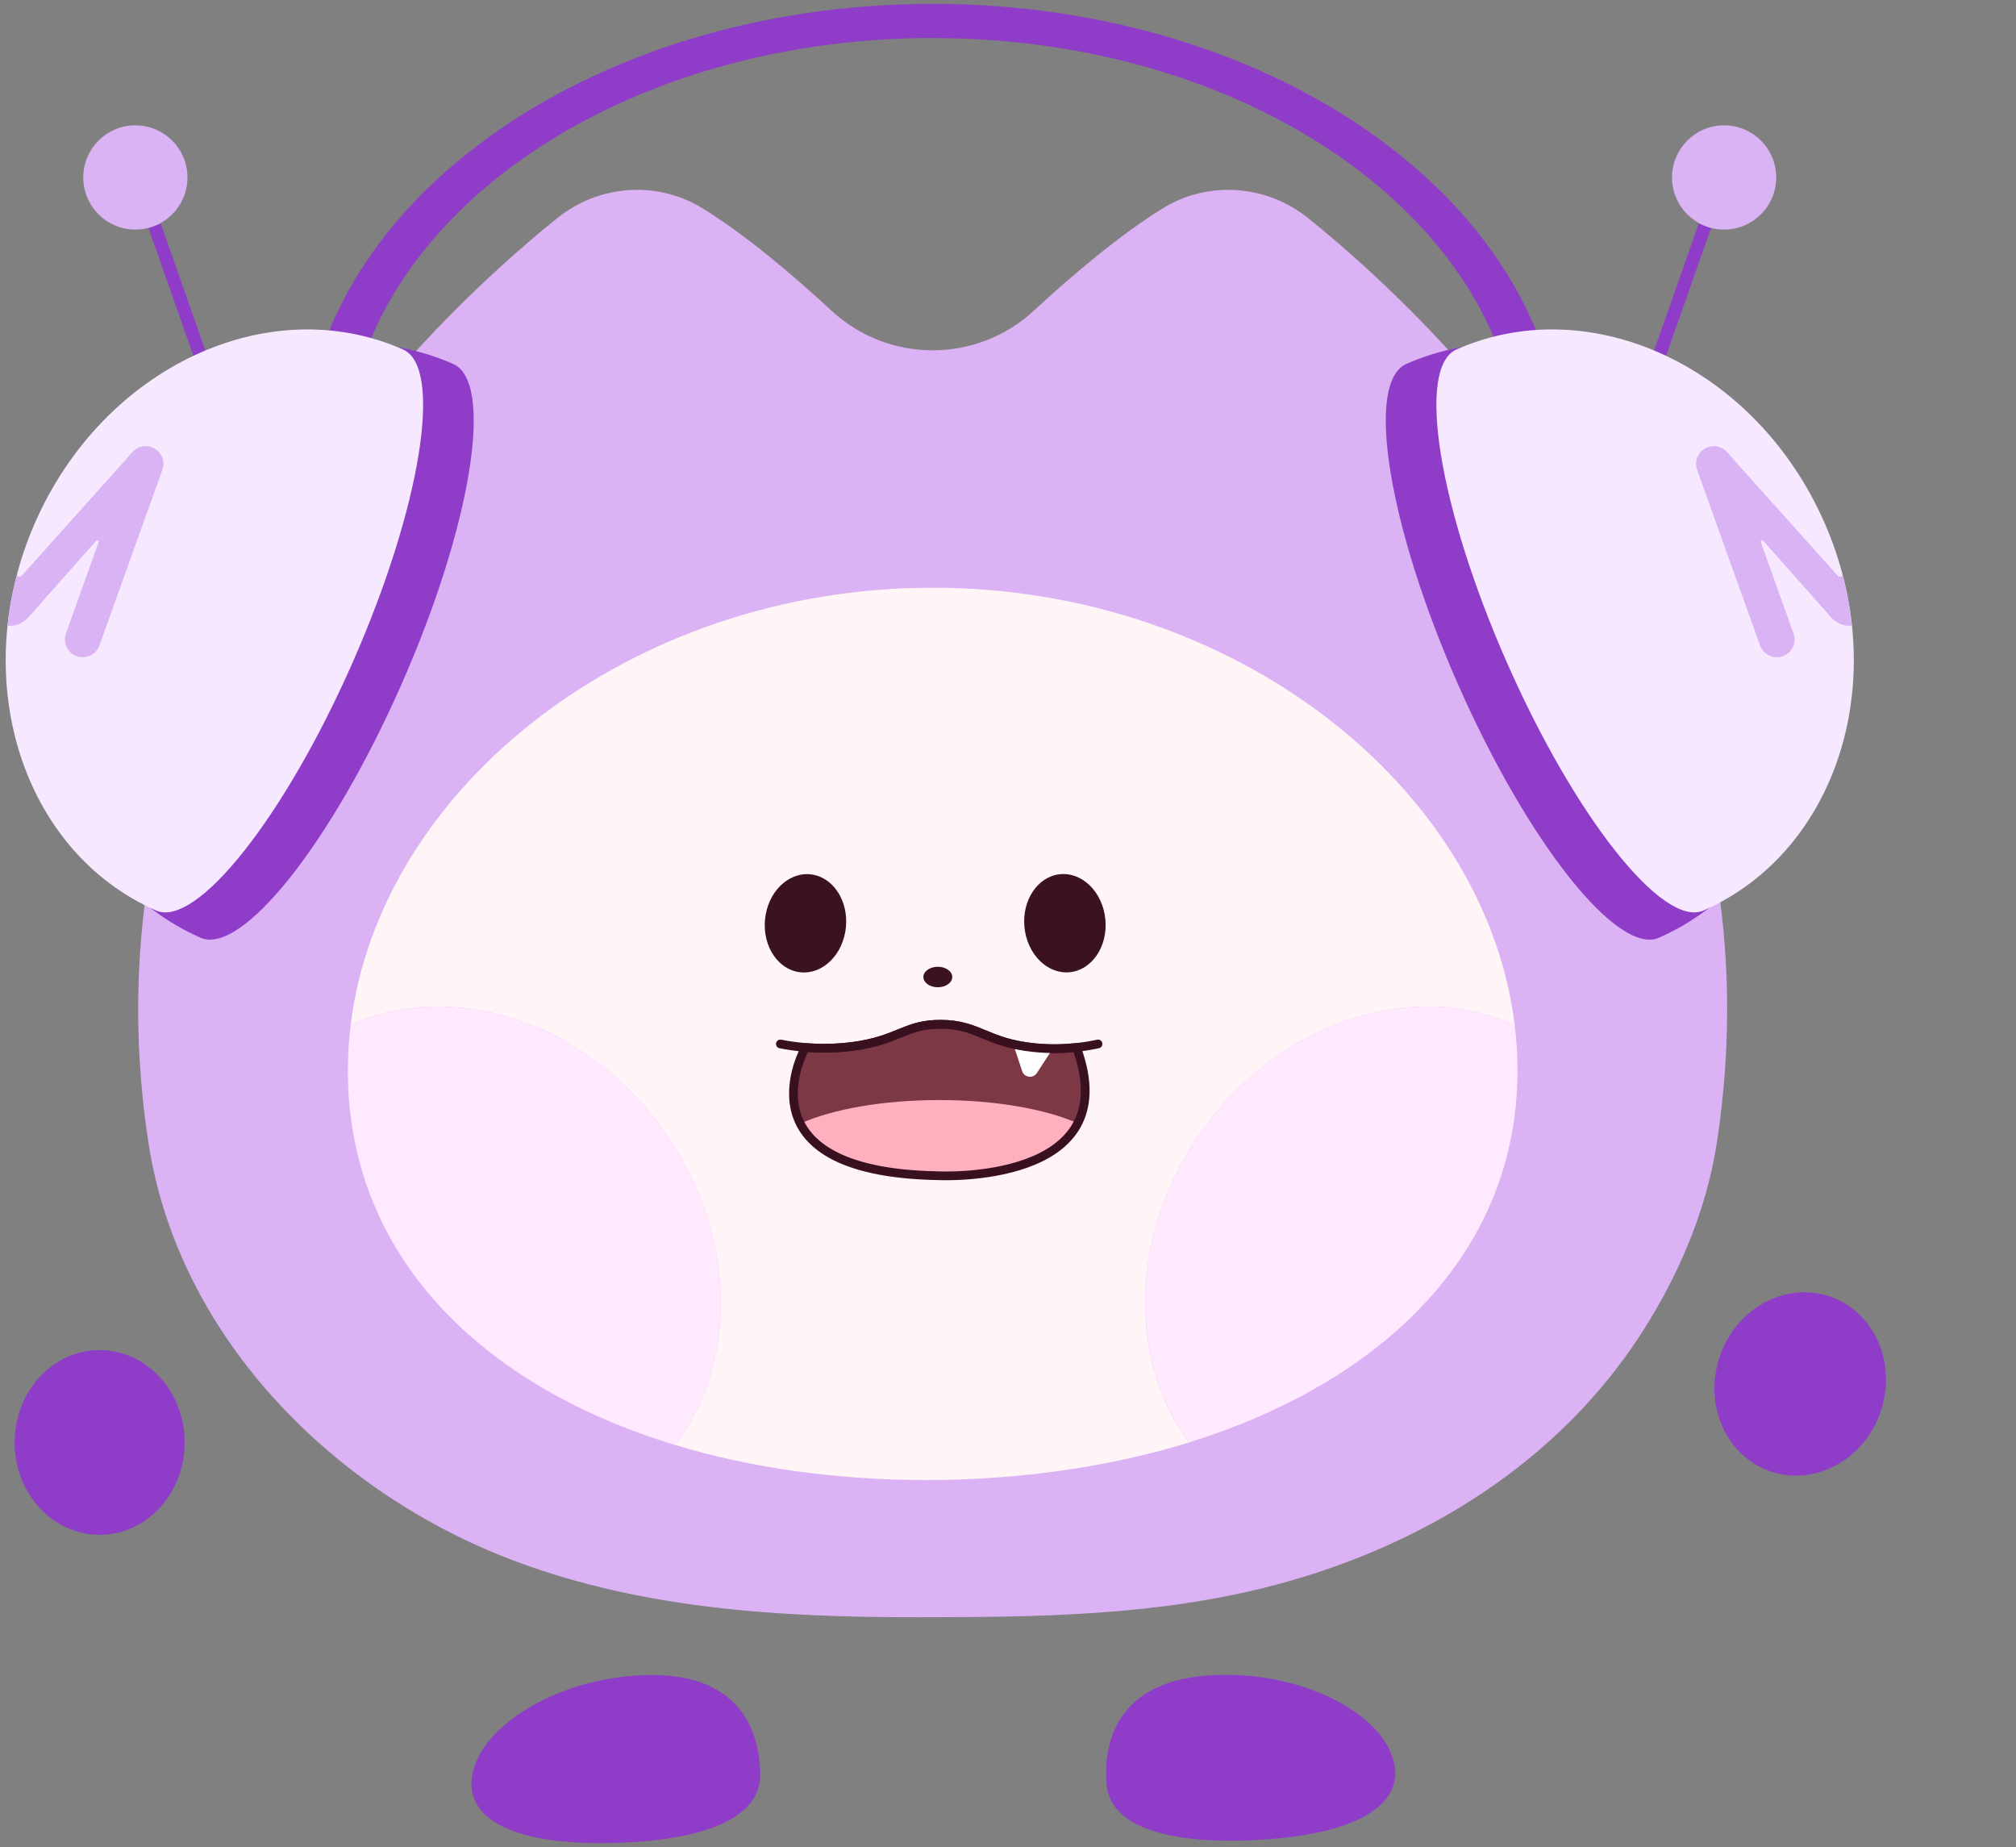 <svg width="250" height="229" viewBox="0 0 250 229" fill="none" xmlns="http://www.w3.org/2000/svg">
<rect x="0" y="0" width="250" height="229" fill="#808080" stroke="none"/>
<g clip-path="url(#clip0_583_8407)">
<path d="M115.659 4.719C155.874 4.719 188.475 28.29 188.475 57.365C188.475 58.425 188.426 59.474 188.34 60.513C189.87 62.178 191.368 63.908 192.817 65.715C193.412 62.913 193.715 60.042 193.715 57.122C193.72 25.948 158.772 0.479 115.659 0.479C72.546 0.479 37.603 25.948 37.603 57.117C37.603 58.728 37.7 60.318 37.884 61.891C39.506 60.064 41.172 58.317 42.859 56.652C43.383 27.901 75.774 4.713 115.664 4.713L115.659 4.719Z" fill="#8F3DC9"/>
<path d="M162.2 27.03C157.042 22.883 149.828 22.358 144.194 25.83C138.943 29.069 133.179 33.925 128.209 38.515C121.12 45.075 110.197 45.075 103.108 38.515C98.144 33.925 92.38 29.069 87.124 25.83C81.489 22.358 74.276 22.883 69.117 27.03C52.441 40.44 9.171 81.612 18.417 141.737C22.062 165.416 40.734 184.369 62.385 192.978C78.71 199.467 96.403 200.527 113.782 200.511C128.718 200.5 143.539 200.365 158.08 196.525C176.416 191.686 193.206 181.379 203.594 165.238C208.152 158.16 211.608 150.086 212.895 141.732C222.147 81.607 178.877 40.435 162.195 27.025L162.2 27.03Z" fill="#DBB2F4"/>
<path d="M149.093 140.142C158.75 126.623 175.173 121.394 187.826 127.04C184.219 97.726 153.284 72.868 115.659 72.868C78.034 72.868 47.077 97.743 43.486 127.072C56.15 121.378 72.616 126.596 82.295 140.142C91.379 152.86 91.585 168.855 83.717 179.156C93.126 182.006 103.703 183.504 114.934 183.504C126.165 183.504 137.607 181.898 147.433 178.848C139.808 168.542 140.095 152.736 149.087 140.147L149.093 140.142Z" fill="#FFF5F6"/>
<path d="M82.3 140.142C72.621 126.596 56.156 121.373 43.491 127.072C43.259 128.954 43.14 130.847 43.14 132.761C43.14 155.591 59.578 171.84 83.722 179.156C91.585 168.861 91.385 152.86 82.3 140.142Z" fill="#FFE9FE"/>
<path d="M188.183 132.755C188.183 130.836 188.064 128.927 187.826 127.034C175.167 121.394 158.75 126.618 149.093 140.137C140.1 152.73 139.808 168.536 147.438 178.837C171.463 171.381 188.183 155.267 188.183 132.75V132.755Z" fill="#FFE9FE"/>
<path d="M104.9 114.969C105.23 111.614 103.252 108.673 100.482 108.401C97.712 108.129 95.199 110.628 94.869 113.984C94.54 117.339 96.518 120.28 99.288 120.552C102.058 120.824 104.571 118.325 104.9 114.969Z" fill="#3A1221"/>
<path d="M132.653 120.541C135.424 120.269 137.402 117.328 137.072 113.972C136.743 110.617 134.23 108.117 131.46 108.389C128.69 108.662 126.712 111.602 127.041 114.958C127.371 118.313 129.883 120.813 132.653 120.541Z" fill="#3A1221"/>
<path d="M116.297 122.406C117.285 122.406 118.087 121.837 118.087 121.135C118.087 120.433 117.285 119.864 116.297 119.864C115.308 119.864 114.507 120.433 114.507 121.135C114.507 121.837 115.308 122.406 116.297 122.406Z" fill="#3A1221"/>
<path d="M116.297 145.771C91.088 145.312 99.874 129.868 99.874 129.868C101.529 130.003 103.481 130.019 105.628 129.749C111.414 129.014 112.198 126.991 116.621 126.991C121.336 126.991 122.288 129.284 128.226 129.89C130.205 130.095 131.989 130.03 133.492 129.868C139.835 146.999 116.297 145.771 116.297 145.771Z" fill="#7C3844"/>
<path d="M116.481 136.389C109.435 136.389 103.178 137.536 99.242 139.304C100.918 142.613 105.476 145.571 116.291 145.771C116.291 145.771 129.918 146.48 133.638 139.272C129.696 137.52 123.478 136.389 116.475 136.389H116.481Z" fill="#FFB0BF"/>
<path d="M116.297 145.771C91.088 145.312 99.874 129.868 99.874 129.868C101.529 130.003 103.481 130.019 105.628 129.749C111.414 129.014 112.198 126.991 116.621 126.991C121.336 126.991 122.288 129.284 128.226 129.89C130.205 130.095 131.989 130.03 133.492 129.868C139.835 146.999 116.297 145.771 116.297 145.771Z" stroke="#391020" stroke-width="1.081" stroke-linecap="round" stroke-linejoin="round"/>
<path d="M172.831 218.36C174.144 223.598 168.634 227.122 157.674 228.006C146.721 228.886 137.7 227.16 137.223 221.229C136.792 215.849 138.638 208.624 149.596 207.746C160.549 206.866 171.248 212.058 172.829 218.365L172.831 218.36Z" fill="#8F3DC9"/>
<path d="M58.557 220.123C57.67 225.444 63.445 228.521 74.433 228.521C85.421 228.521 94.273 226.076 94.273 220.123C94.273 214.726 91.85 207.675 80.862 207.675C69.874 207.675 59.622 213.71 58.557 220.123Z" fill="#8F3DC9"/>
<path d="M12.355 190.296C18.179 190.296 22.9 185.168 22.9 178.843C22.9 172.518 18.179 167.39 12.355 167.39C6.532 167.39 1.811 172.518 1.811 178.843C1.811 185.168 6.532 190.296 12.355 190.296Z" fill="#8F3DC9"/>
<path d="M19.175 28.003L25.031 44.647" stroke="#8F3DC9" stroke-width="1.622" stroke-miterlimit="10"/>
<path d="M16.784 28.463C20.353 28.463 23.246 25.57 23.246 22.001C23.246 18.432 20.353 15.539 16.784 15.539C13.215 15.539 10.322 18.432 10.322 22.001C10.322 25.57 13.215 28.463 16.784 28.463Z" fill="#D9B3F4"/>
<path d="M56.199 45.123C39.084 37.585 18.195 47.4 9.544 67.045C0.892 86.69 7.754 108.725 24.868 116.263C29.994 118.523 41.166 104.426 49.818 84.781C58.47 65.136 61.325 47.383 56.199 45.123Z" fill="#8F3DC9"/>
<path d="M49.981 43.328C33.245 35.957 12.821 45.556 4.364 64.763C-4.093 83.97 2.612 105.518 19.348 112.889C24.36 115.095 35.283 101.317 43.74 82.11C52.198 62.903 54.993 45.539 49.981 43.333V43.328Z" fill="#F6E9FF"/>
<path d="M3.498 76.562L11.939 67.039C12.069 66.893 12.302 67.034 12.237 67.213L8.17 78.552C7.765 79.687 8.354 80.942 9.49 81.347L9.528 81.358C10.663 81.764 11.918 81.174 12.323 80.039L20.137 58.247C20.548 57.106 19.953 55.857 18.818 55.451L18.769 55.435C17.866 55.111 16.909 55.435 16.341 56.149C16.336 56.149 16.309 56.149 16.309 56.149L15.633 56.949L2.649 71.43C2.471 71.625 2.147 71.506 2.136 71.246V71.138C1.557 73.29 1.152 75.443 0.93 77.584C1.887 77.665 2.844 77.308 3.498 76.567V76.562Z" fill="#D9B3F4"/>
<path d="M211.413 28.003L205.562 44.647" stroke="#8F3DC9" stroke-width="1.622" stroke-miterlimit="10"/>
<path d="M213.803 28.463C217.372 28.463 220.265 25.57 220.265 22.001C220.265 18.432 217.372 15.539 213.803 15.539C210.234 15.539 207.341 18.432 207.341 22.001C207.341 25.57 210.234 28.463 213.803 28.463Z" fill="#D9B3F4"/>
<path d="M174.394 45.123C191.509 37.585 212.397 47.4 221.049 67.045C229.701 86.69 222.839 108.725 205.725 116.263C200.598 118.523 189.427 104.426 180.775 84.781C172.123 65.136 169.268 47.383 174.394 45.123Z" fill="#8F3DC9"/>
<path d="M180.613 43.328C197.349 35.957 217.772 45.556 226.23 64.763C234.687 83.97 227.982 105.518 211.246 112.889C206.233 115.095 195.31 101.317 186.853 82.11C178.396 62.903 175.6 45.539 180.613 43.333V43.328Z" fill="#F6E9FF"/>
<path d="M227.089 76.562L218.648 67.039C218.518 66.893 218.286 67.034 218.351 67.213L222.417 78.552C222.823 79.687 222.233 80.942 221.098 81.347L221.06 81.358C219.924 81.764 218.67 81.174 218.264 80.039L210.451 58.247C210.04 57.106 210.634 55.857 211.77 55.451L211.819 55.435C212.722 55.111 213.679 55.435 214.247 56.149C214.252 56.149 214.279 56.149 214.279 56.149L214.955 56.949L227.938 71.43C228.117 71.625 228.441 71.506 228.452 71.246V71.138C229.03 73.29 229.436 75.443 229.658 77.584C228.701 77.665 227.743 77.308 227.089 76.567V76.562Z" fill="#D9B3F4"/>
<path d="M233.252 174.9C235.237 168.895 232.364 162.545 226.834 160.717C221.305 158.889 215.214 162.276 213.228 168.282C211.243 174.288 214.117 180.638 219.646 182.466C225.175 184.293 231.267 180.906 233.252 174.9Z" fill="#8F3DC9"/>
<path d="M125.711 129.646L126.755 132.804C127.025 133.615 128.112 133.756 128.577 133.042L130.443 130.182L125.717 129.646H125.711Z" fill="white"/>
<path d="M136.163 129.435C135.428 129.592 134.525 129.754 133.492 129.868C131.989 130.03 130.205 130.095 128.225 129.89C122.288 129.284 121.336 126.991 116.621 126.991C112.198 126.991 111.414 129.014 105.628 129.749C103.481 130.019 101.529 130.003 99.874 129.868C98.674 129.765 97.625 129.603 96.77 129.435" stroke="#391020" stroke-width="1.081" stroke-linecap="round" stroke-linejoin="round"/>
</g>
<defs>
<clipPath id="clip0_583_8407">
<rect width="248.595" height="228.041" fill="white" transform="translate(0.703 0.479)"/>
</clipPath>
</defs>
</svg>
